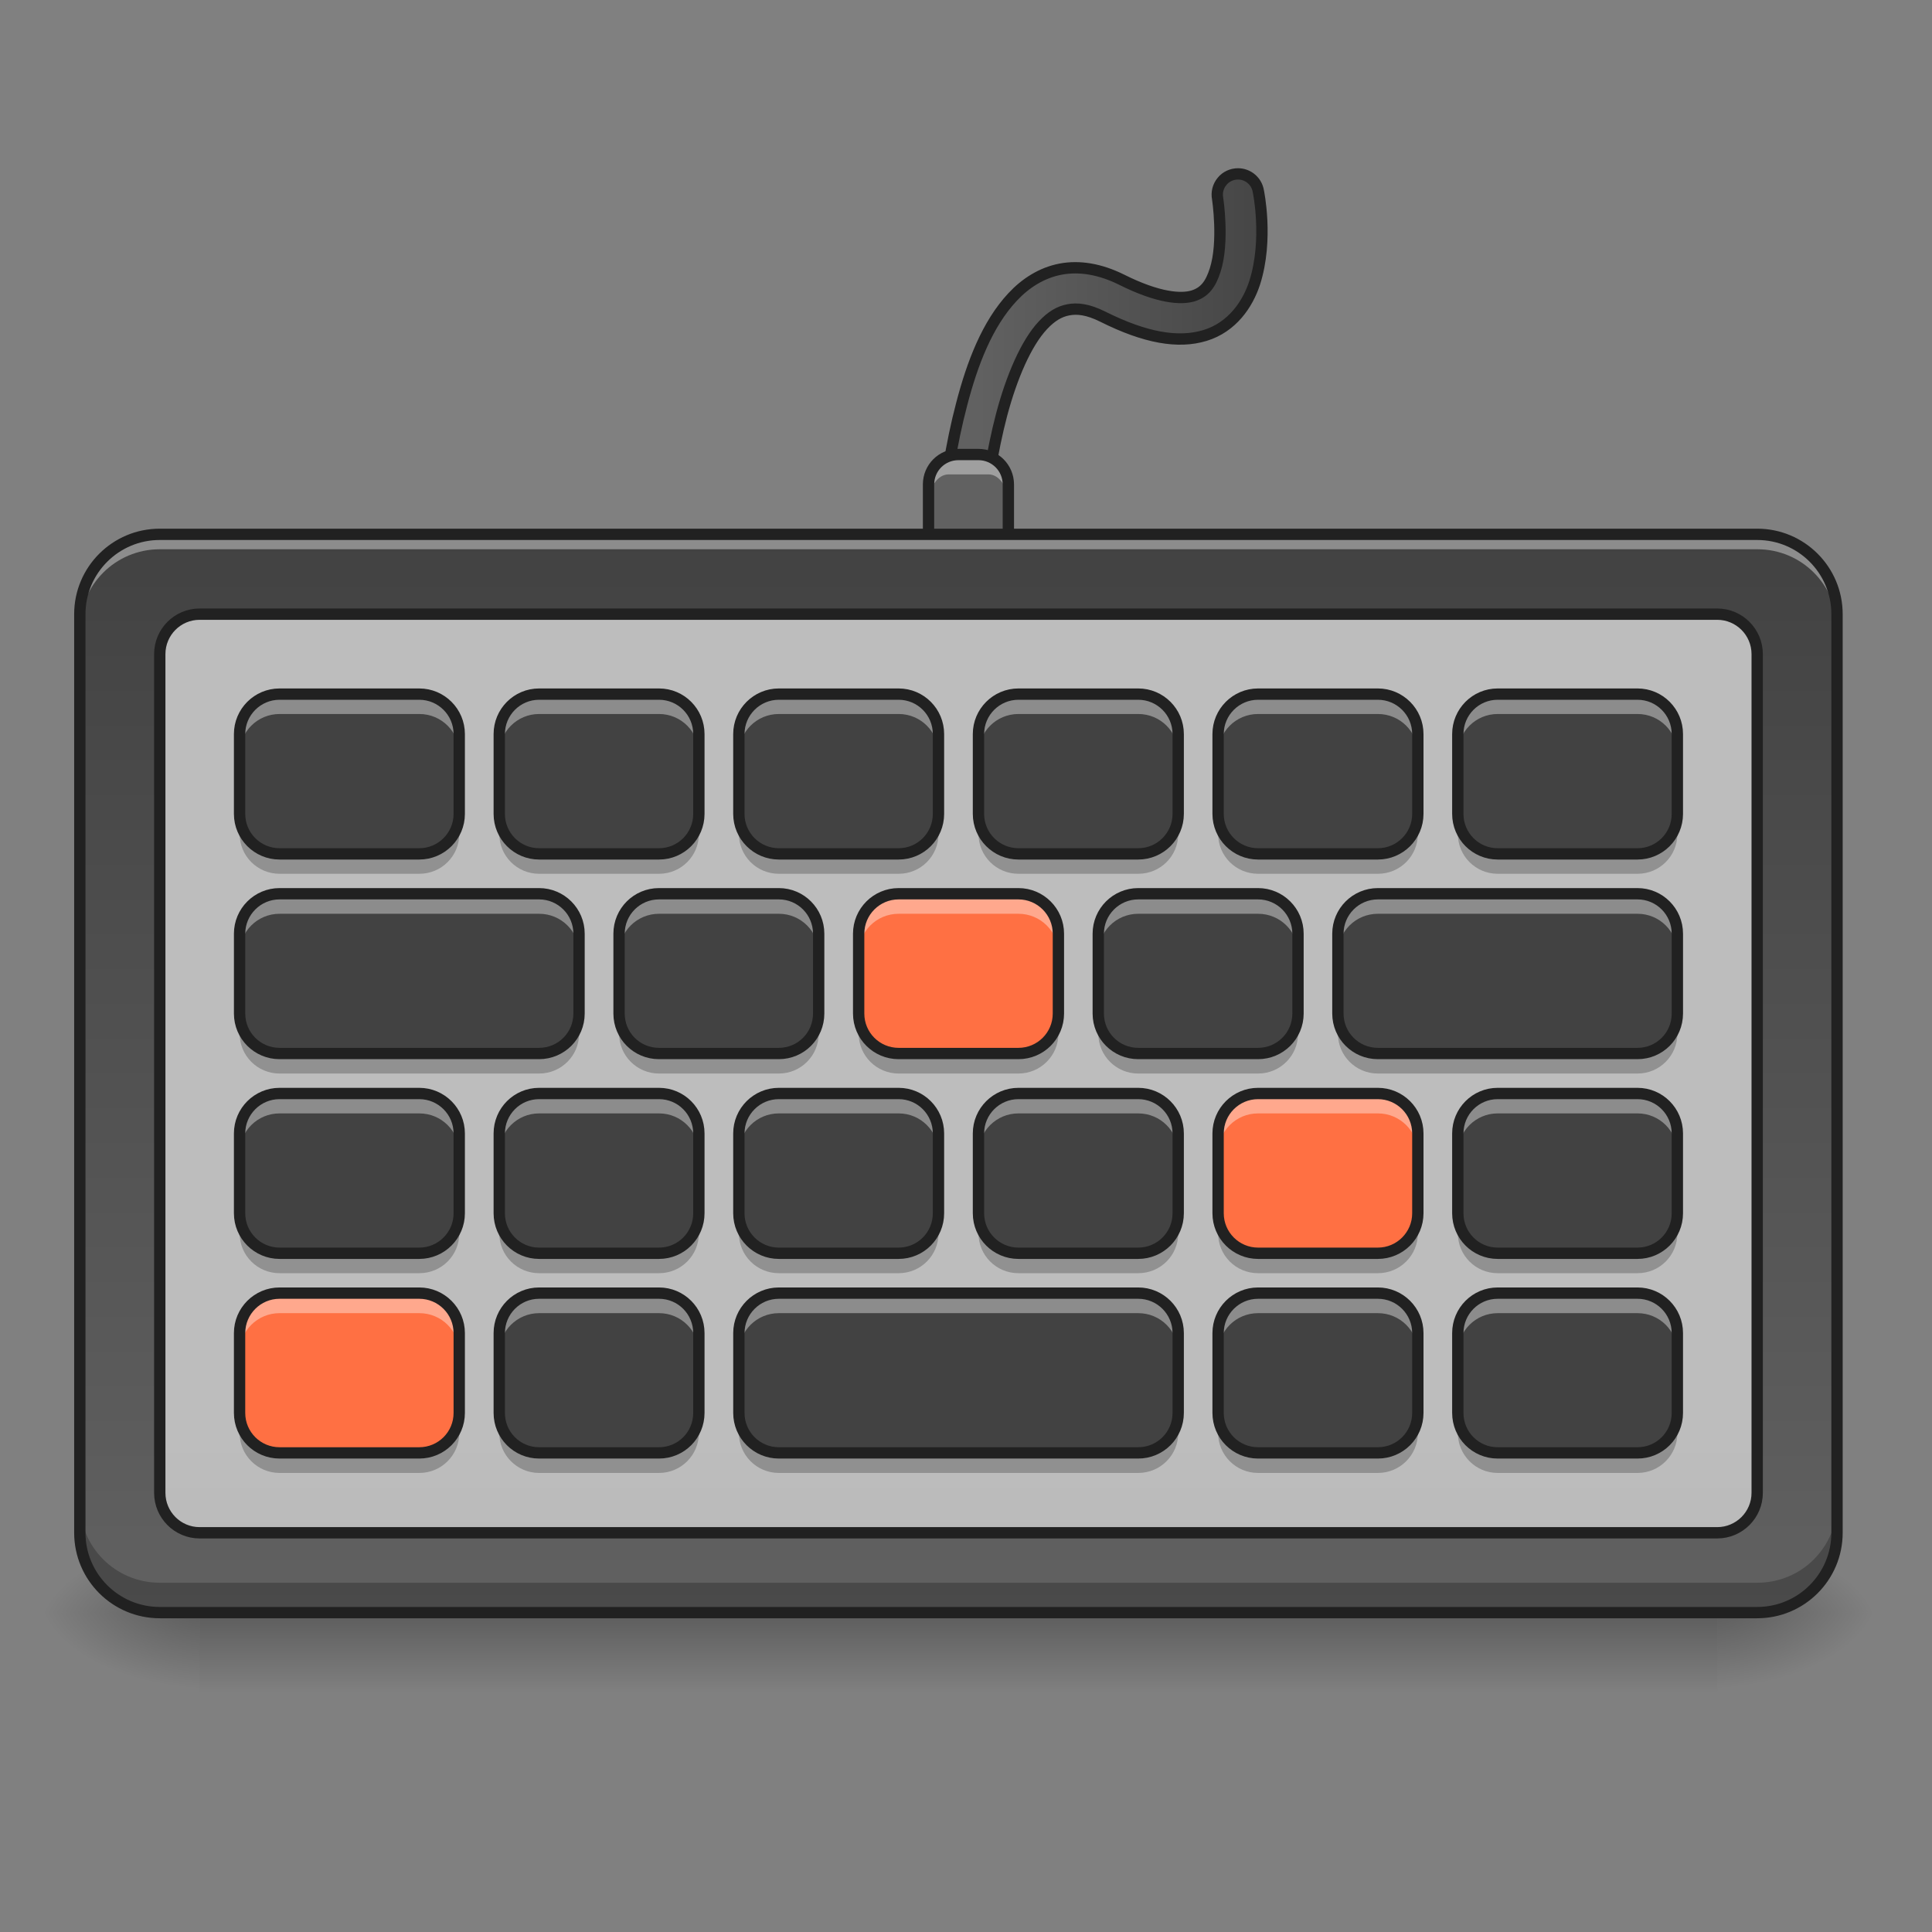 <?xml version="1.0" encoding="UTF-8"?>
<svg xmlns="http://www.w3.org/2000/svg" xmlns:xlink="http://www.w3.org/1999/xlink" width="64px" height="64px" viewBox="0 0 64 64" version="1.1">
<rect x="0" y="0" width="64" height="64" fill="#808080" stroke="none"/>
<defs>
<linearGradient id="linear0" gradientUnits="userSpaceOnUse" x1="254" y1="233.5" x2="254" y2="254.667" gradientTransform="matrix(0.125,0,0,0.125,-0,24.231)">
<stop offset="0" style="stop-color:rgb(0%,0%,0%);stop-opacity:0.275;"/>
<stop offset="1" style="stop-color:rgb(0%,0%,0%);stop-opacity:0;"/>
</linearGradient>
<radialGradient id="radial0" gradientUnits="userSpaceOnUse" cx="450.909" cy="189.579" fx="450.909" fy="189.579" r="21.167" gradientTransform="matrix(0,-0.156,-0.281,-0,109.553,124.545)">
<stop offset="0" style="stop-color:rgb(0%,0%,0%);stop-opacity:0.314;"/>
<stop offset="0.222" style="stop-color:rgb(0%,0%,0%);stop-opacity:0.275;"/>
<stop offset="1" style="stop-color:rgb(0%,0%,0%);stop-opacity:0;"/>
</radialGradient>
<radialGradient id="radial1" gradientUnits="userSpaceOnUse" cx="450.909" cy="189.579" fx="450.909" fy="189.579" r="21.167" gradientTransform="matrix(-0,0.156,0.281,0,-46.047,-17.701)">
<stop offset="0" style="stop-color:rgb(0%,0%,0%);stop-opacity:0.314;"/>
<stop offset="0.222" style="stop-color:rgb(0%,0%,0%);stop-opacity:0.275;"/>
<stop offset="1" style="stop-color:rgb(0%,0%,0%);stop-opacity:0;"/>
</radialGradient>
<radialGradient id="radial2" gradientUnits="userSpaceOnUse" cx="450.909" cy="189.579" fx="450.909" fy="189.579" r="21.167" gradientTransform="matrix(-0,-0.156,0.281,-0,-46.047,124.545)">
<stop offset="0" style="stop-color:rgb(0%,0%,0%);stop-opacity:0.314;"/>
<stop offset="0.222" style="stop-color:rgb(0%,0%,0%);stop-opacity:0.275;"/>
<stop offset="1" style="stop-color:rgb(0%,0%,0%);stop-opacity:0;"/>
</radialGradient>
<radialGradient id="radial3" gradientUnits="userSpaceOnUse" cx="450.909" cy="189.579" fx="450.909" fy="189.579" r="21.167" gradientTransform="matrix(0,0.156,-0.281,0,109.553,-17.701)">
<stop offset="0" style="stop-color:rgb(0%,0%,0%);stop-opacity:0.314;"/>
<stop offset="0.222" style="stop-color:rgb(0%,0%,0%);stop-opacity:0.275;"/>
<stop offset="1" style="stop-color:rgb(0%,0%,0%);stop-opacity:0;"/>
</radialGradient>
<linearGradient id="linear1" gradientUnits="userSpaceOnUse" x1="248.51" y1="-113.104" x2="334.441" y2="-113.104" >
<stop offset="0" style="stop-color:rgb(74.118%,74.118%,74.118%);stop-opacity:1;"/>
<stop offset="1" style="stop-color:rgb(87.843%,87.843%,87.843%);stop-opacity:1;"/>
</linearGradient>
<linearGradient id="linear2" gradientUnits="userSpaceOnUse" x1="248.509" y1="-113.088" x2="334.441" y2="-113.088" gradientTransform="matrix(1,0,0,1,10.583,-156.104)">
<stop offset="0" style="stop-color:rgb(38.039%,38.039%,38.039%);stop-opacity:1;"/>
<stop offset="1" style="stop-color:rgb(25.882%,25.882%,25.882%);stop-opacity:1;"/>
</linearGradient>
<linearGradient id="linear3" gradientUnits="userSpaceOnUse" x1="244.562" y1="-76.062" x2="268.729" y2="-76.062" gradientTransform="matrix(0.125,0,0,0.125,2.646,15.301)">
<stop offset="0" style="stop-color:rgb(38.039%,38.039%,38.039%);stop-opacity:1;"/>
<stop offset="1" style="stop-color:rgb(25.882%,25.882%,25.882%);stop-opacity:1;"/>
</linearGradient>
<linearGradient id="linear4" gradientUnits="userSpaceOnUse" x1="254" y1="180.583" x2="254" y2="-105.167" gradientTransform="matrix(0.125,0,0,0.125,0,30.847)">
<stop offset="0" style="stop-color:rgb(38.039%,38.039%,38.039%);stop-opacity:1;"/>
<stop offset="1" style="stop-color:rgb(25.882%,25.882%,25.882%);stop-opacity:1;"/>
</linearGradient>
<linearGradient id="linear5" gradientUnits="userSpaceOnUse" x1="254" y1="-73.417" x2="254" y2="212.333" gradientTransform="matrix(1,0,0,1,0,238.835)">
<stop offset="0" style="stop-color:rgb(74.118%,74.118%,74.118%);stop-opacity:1;"/>
<stop offset="1" style="stop-color:rgb(61.961%,61.961%,61.961%);stop-opacity:1;"/>
</linearGradient>
<linearGradient id="linear6" gradientUnits="userSpaceOnUse" x1="105.833" y1="-31.083" x2="105.833" y2="-73.417" gradientTransform="matrix(0.125,0,0,0.125,-8.6,20.593)">
<stop offset="0" style="stop-color:rgb(25.882%,25.882%,25.882%);stop-opacity:1;"/>
<stop offset="1" style="stop-color:rgb(38.039%,38.039%,38.039%);stop-opacity:1;"/>
</linearGradient>
<linearGradient id="linear7" gradientUnits="userSpaceOnUse" x1="105.833" y1="-31.083" x2="105.833" y2="-73.417" gradientTransform="matrix(0.125,0,0,0.125,7.277,20.593)">
<stop offset="0" style="stop-color:rgb(25.882%,25.882%,25.882%);stop-opacity:1;"/>
<stop offset="1" style="stop-color:rgb(38.039%,38.039%,38.039%);stop-opacity:1;"/>
</linearGradient>
<linearGradient id="linear8" gradientUnits="userSpaceOnUse" x1="105.833" y1="-31.083" x2="105.833" y2="-73.417" gradientTransform="matrix(0.125,0,0,0.125,-0.662,20.593)">
<stop offset="0" style="stop-color:rgb(25.882%,25.882%,25.882%);stop-opacity:1;"/>
<stop offset="1" style="stop-color:rgb(38.039%,38.039%,38.039%);stop-opacity:1;"/>
</linearGradient>
<linearGradient id="linear9" gradientUnits="userSpaceOnUse" x1="105.833" y1="-31.083" x2="105.833" y2="-73.417" gradientTransform="matrix(0.125,0,0,0.125,-16.538,20.593)">
<stop offset="0" style="stop-color:rgb(25.882%,25.882%,25.882%);stop-opacity:1;"/>
<stop offset="1" style="stop-color:rgb(38.039%,38.039%,38.039%);stop-opacity:1;"/>
</linearGradient>
<linearGradient id="linear10" gradientUnits="userSpaceOnUse" x1="105.833" y1="-31.083" x2="105.833" y2="-73.417" gradientTransform="matrix(0.125,0,0,0.125,-24.476,20.593)">
<stop offset="0" style="stop-color:rgb(25.882%,25.882%,25.882%);stop-opacity:1;"/>
<stop offset="1" style="stop-color:rgb(38.039%,38.039%,38.039%);stop-opacity:1;"/>
</linearGradient>
<linearGradient id="linear11" gradientUnits="userSpaceOnUse" x1="105.833" y1="-31.083" x2="105.833" y2="-73.417" gradientTransform="matrix(0.125,0,0,0.125,-12.569,27.208)">
<stop offset="0" style="stop-color:rgb(25.882%,25.882%,25.882%);stop-opacity:1;"/>
<stop offset="1" style="stop-color:rgb(38.039%,38.039%,38.039%);stop-opacity:1;"/>
</linearGradient>
<linearGradient id="linear12" gradientUnits="userSpaceOnUse" x1="105.833" y1="-31.083" x2="105.833" y2="-73.417" gradientTransform="matrix(0.125,0,0,0.125,-4.631,27.208)">
<stop offset="0" style="stop-color:rgb(100%,43.922%,26.275%);stop-opacity:1;"/>
<stop offset="1" style="stop-color:rgb(100%,54.118%,39.608%);stop-opacity:1;"/>
</linearGradient>
<linearGradient id="linear13" gradientUnits="userSpaceOnUse" x1="105.833" y1="-31.083" x2="105.833" y2="-73.417" gradientTransform="matrix(0.125,0,0,0.125,-25.138,27.208)">
<stop offset="0" style="stop-color:rgb(25.882%,25.882%,25.882%);stop-opacity:1;"/>
<stop offset="1" style="stop-color:rgb(38.039%,38.039%,38.039%);stop-opacity:1;"/>
</linearGradient>
<linearGradient id="linear14" gradientUnits="userSpaceOnUse" x1="105.833" y1="-31.083" x2="105.833" y2="-73.417" gradientTransform="matrix(0.125,0,0,0.125,11.246,27.208)">
<stop offset="0" style="stop-color:rgb(25.882%,25.882%,25.882%);stop-opacity:1;"/>
<stop offset="1" style="stop-color:rgb(38.039%,38.039%,38.039%);stop-opacity:1;"/>
</linearGradient>
<linearGradient id="linear15" gradientUnits="userSpaceOnUse" x1="105.833" y1="-31.083" x2="105.833" y2="-73.417" gradientTransform="matrix(0.125,0,0,0.125,3.308,27.208)">
<stop offset="0" style="stop-color:rgb(25.882%,25.882%,25.882%);stop-opacity:1;"/>
<stop offset="1" style="stop-color:rgb(38.039%,38.039%,38.039%);stop-opacity:1;"/>
</linearGradient>
<linearGradient id="linear16" gradientUnits="userSpaceOnUse" x1="105.833" y1="-31.083" x2="105.833" y2="-73.417" gradientTransform="matrix(0.125,0,0,0.125,15.877,20.593)">
<stop offset="0" style="stop-color:rgb(25.882%,25.882%,25.882%);stop-opacity:1;"/>
<stop offset="1" style="stop-color:rgb(38.039%,38.039%,38.039%);stop-opacity:1;"/>
</linearGradient>
<linearGradient id="linear17" gradientUnits="userSpaceOnUse" x1="105.833" y1="-31.083" x2="105.833" y2="-73.417" gradientTransform="matrix(0.125,0,0,0.125,-8.6,33.824)">
<stop offset="0" style="stop-color:rgb(25.882%,25.882%,25.882%);stop-opacity:1;"/>
<stop offset="1" style="stop-color:rgb(38.039%,38.039%,38.039%);stop-opacity:1;"/>
</linearGradient>
<linearGradient id="linear18" gradientUnits="userSpaceOnUse" x1="105.833" y1="-31.083" x2="105.833" y2="-73.417" gradientTransform="matrix(0.125,0,0,0.125,7.277,33.824)">
<stop offset="0" style="stop-color:rgb(100%,43.922%,26.275%);stop-opacity:1;"/>
<stop offset="1" style="stop-color:rgb(100%,54.118%,39.608%);stop-opacity:1;"/>
</linearGradient>
<linearGradient id="linear19" gradientUnits="userSpaceOnUse" x1="105.833" y1="-31.083" x2="105.833" y2="-73.417" gradientTransform="matrix(0.125,0,0,0.125,-0.662,33.824)">
<stop offset="0" style="stop-color:rgb(25.882%,25.882%,25.882%);stop-opacity:1;"/>
<stop offset="1" style="stop-color:rgb(38.039%,38.039%,38.039%);stop-opacity:1;"/>
</linearGradient>
<linearGradient id="linear20" gradientUnits="userSpaceOnUse" x1="105.833" y1="-31.083" x2="105.833" y2="-73.417" gradientTransform="matrix(0.125,0,0,0.125,-16.538,33.824)">
<stop offset="0" style="stop-color:rgb(25.882%,25.882%,25.882%);stop-opacity:1;"/>
<stop offset="1" style="stop-color:rgb(38.039%,38.039%,38.039%);stop-opacity:1;"/>
</linearGradient>
<linearGradient id="linear21" gradientUnits="userSpaceOnUse" x1="105.833" y1="-31.083" x2="105.833" y2="-73.417" gradientTransform="matrix(0.125,0,0,0.125,-24.476,33.824)">
<stop offset="0" style="stop-color:rgb(25.882%,25.882%,25.882%);stop-opacity:1;"/>
<stop offset="1" style="stop-color:rgb(38.039%,38.039%,38.039%);stop-opacity:1;"/>
</linearGradient>
<linearGradient id="linear22" gradientUnits="userSpaceOnUse" x1="105.833" y1="-31.083" x2="105.833" y2="-73.417" gradientTransform="matrix(0.125,0,0,0.125,15.877,33.824)">
<stop offset="0" style="stop-color:rgb(25.882%,25.882%,25.882%);stop-opacity:1;"/>
<stop offset="1" style="stop-color:rgb(38.039%,38.039%,38.039%);stop-opacity:1;"/>
</linearGradient>
<linearGradient id="linear23" gradientUnits="userSpaceOnUse" x1="105.833" y1="-31.083" x2="105.833" y2="-73.417" gradientTransform="matrix(0.125,0,0,0.125,7.277,40.439)">
<stop offset="0" style="stop-color:rgb(25.882%,25.882%,25.882%);stop-opacity:1;"/>
<stop offset="1" style="stop-color:rgb(38.039%,38.039%,38.039%);stop-opacity:1;"/>
</linearGradient>
<linearGradient id="linear24" gradientUnits="userSpaceOnUse" x1="105.833" y1="-31.083" x2="105.833" y2="-73.417" gradientTransform="matrix(0.125,0,0,0.125,-0.662,40.439)">
<stop offset="0" style="stop-color:rgb(25.882%,25.882%,25.882%);stop-opacity:1;"/>
<stop offset="1" style="stop-color:rgb(38.039%,38.039%,38.039%);stop-opacity:1;"/>
</linearGradient>
<linearGradient id="linear25" gradientUnits="userSpaceOnUse" x1="105.833" y1="-31.083" x2="105.833" y2="-73.417" gradientTransform="matrix(0.125,0,0,0.125,-16.538,40.439)">
<stop offset="0" style="stop-color:rgb(25.882%,25.882%,25.882%);stop-opacity:1;"/>
<stop offset="1" style="stop-color:rgb(38.039%,38.039%,38.039%);stop-opacity:1;"/>
</linearGradient>
<linearGradient id="linear26" gradientUnits="userSpaceOnUse" x1="105.833" y1="-31.083" x2="105.833" y2="-73.417" gradientTransform="matrix(0.125,0,0,0.125,-24.476,40.439)">
<stop offset="0" style="stop-color:rgb(100%,43.922%,26.275%);stop-opacity:1;"/>
<stop offset="1" style="stop-color:rgb(100%,54.118%,39.608%);stop-opacity:1;"/>
</linearGradient>
<linearGradient id="linear27" gradientUnits="userSpaceOnUse" x1="105.833" y1="-31.083" x2="105.833" y2="-73.417" gradientTransform="matrix(0.125,0,0,0.125,15.877,40.439)">
<stop offset="0" style="stop-color:rgb(25.882%,25.882%,25.882%);stop-opacity:1;"/>
<stop offset="1" style="stop-color:rgb(38.039%,38.039%,38.039%);stop-opacity:1;"/>
</linearGradient>
</defs>
<g id="surface1">
<path style=" stroke:none;fill-rule:nonzero;fill:url(#linear0);" d="M 6.613 53.422 L 56.891 53.422 L 56.891 56.066 L 6.613 56.066 Z M 6.613 53.422 "/>
<path style=" stroke:none;fill-rule:nonzero;fill:url(#radial0);" d="M 56.891 53.422 L 62.184 53.422 L 62.184 50.777 L 56.891 50.777 Z M 56.891 53.422 "/>
<path style=" stroke:none;fill-rule:nonzero;fill:url(#radial1);" d="M 6.613 53.422 L 1.324 53.422 L 1.324 56.066 L 6.613 56.066 Z M 6.613 53.422 "/>
<path style=" stroke:none;fill-rule:nonzero;fill:url(#radial2);" d="M 6.613 53.422 L 1.324 53.422 L 1.324 50.777 L 6.613 50.777 Z M 6.613 53.422 "/>
<path style=" stroke:none;fill-rule:nonzero;fill:url(#radial3);" d="M 56.891 53.422 L 62.184 53.422 L 62.184 56.066 L 56.891 56.066 Z M 56.891 53.422 "/>
<path style="fill:none;stroke-width:10.975;stroke-linecap:round;stroke-linejoin:miter;stroke:url(#linear1);stroke-miterlimit:4;" d="M 254.007 -62.827 C 254.007 -62.827 256.819 -154.943 294.691 -136.008 C 337.03 -114.853 328.094 -163.38 328.094 -163.38 " transform="matrix(0.125,0,0,0.125,0,26.878)"/>
<path style="fill-rule:nonzero;fill:url(#linear2);stroke-width:3;stroke-linecap:round;stroke-linejoin:miter;stroke:rgb(12.941%,12.941%,12.941%);stroke-opacity:1;stroke-miterlimit:4;" d="M 328.094 -168.942 C 326.438 -168.942 324.875 -168.223 323.844 -166.942 C 322.782 -165.661 322.375 -164.005 322.688 -162.38 C 322.688 -162.38 324.438 -150.881 322.032 -143.444 C 320.844 -139.726 319.282 -137.57 316.157 -136.601 C 313.033 -135.664 307.064 -135.976 297.159 -140.945 C 291.597 -143.694 286.098 -144.663 281.036 -143.694 C 276.005 -142.726 271.724 -139.945 268.349 -136.32 C 261.6 -129.102 257.663 -118.697 254.851 -107.916 C 249.164 -86.387 248.508 -63.015 248.508 -63.015 C 248.414 -61.015 249.382 -59.14 251.07 -58.077 C 252.757 -57.015 254.882 -56.953 256.632 -57.921 C 258.382 -58.859 259.475 -60.671 259.475 -62.671 C 259.475 -62.671 260.225 -85.325 265.443 -105.135 C 268.068 -115.041 271.943 -124.102 276.38 -128.821 C 278.598 -131.196 280.754 -132.477 283.098 -132.914 C 285.473 -133.383 288.316 -133.07 292.253 -131.102 C 303.502 -125.477 312.251 -123.946 319.376 -126.133 C 326.5 -128.321 330.625 -134.32 332.499 -140.07 C 336.187 -151.6 333.468 -164.38 333.468 -164.38 C 333.031 -167.005 330.75 -168.942 328.094 -168.942 Z M 328.094 -168.942 " transform="matrix(0.125,0,0,0.125,0,26.878)"/>
<path style=" stroke:none;fill-rule:nonzero;fill:url(#linear3);" d="M 31.422 15.055 L 32.746 15.055 C 33.109 15.055 33.406 15.496 33.406 16.047 L 33.406 18.691 C 33.406 19.238 33.109 19.684 32.746 19.684 L 31.422 19.684 C 31.059 19.684 30.762 19.238 30.762 18.691 L 30.762 16.047 C 30.762 15.496 31.059 15.055 31.422 15.055 Z M 31.422 15.055 "/>
<path style=" stroke:none;fill-rule:nonzero;fill:rgb(100%,100%,100%);fill-opacity:0.392;" d="M 31.422 15.055 C 31.055 15.055 30.762 15.496 30.762 16.047 L 30.762 16.707 C 30.762 16.156 31.055 15.715 31.422 15.715 L 32.746 15.715 C 33.113 15.715 33.406 16.156 33.406 16.707 L 33.406 16.047 C 33.406 15.496 33.113 15.055 32.746 15.055 Z M 31.422 15.055 "/>
<path style="fill:none;stroke-width:3;stroke-linecap:round;stroke-linejoin:round;stroke:rgb(12.941%,12.941%,12.941%);stroke-opacity:1;stroke-miterlimit:4;" d="M 254.007 -94.574 L 259.288 -94.574 C 263.662 -94.574 267.224 -91.043 267.224 -86.637 L 267.224 -65.483 C 267.224 -61.108 263.662 -57.546 259.288 -57.546 L 254.007 -57.546 C 249.601 -57.546 246.07 -61.108 246.07 -65.483 L 246.07 -86.637 C 246.07 -91.043 249.601 -94.574 254.007 -94.574 Z M 254.007 -94.574 " transform="matrix(0.125,0,0,0.125,0,26.878)"/>
<path style=" stroke:none;fill-rule:nonzero;fill:url(#linear4);" d="M 5.293 17.699 L 58.215 17.699 C 59.676 17.699 60.859 18.883 60.859 20.344 L 60.859 50.777 C 60.859 52.238 59.676 53.422 58.215 53.422 L 5.293 53.422 C 3.832 53.422 2.645 52.238 2.645 50.777 L 2.645 20.344 C 2.645 18.883 3.832 17.699 5.293 17.699 Z M 5.293 17.699 "/>
<path style="fill-rule:nonzero;fill:url(#linear5);stroke-width:3;stroke-linecap:round;stroke-linejoin:round;stroke:rgb(12.941%,12.941%,12.941%);stroke-opacity:1;stroke-miterlimit:4;" d="M 52.901 -52.266 L 455.082 -52.266 C 460.925 -52.266 465.674 -47.516 465.674 -41.673 L 465.674 180.587 C 465.674 186.43 460.925 191.18 455.082 191.18 L 52.901 191.18 C 47.058 191.18 42.34 186.43 42.34 180.587 L 42.34 -41.673 C 42.34 -47.516 47.058 -52.266 52.901 -52.266 Z M 52.901 -52.266 " transform="matrix(0.125,0,0,0.125,0,26.878)"/>
<path style=" stroke:none;fill-rule:nonzero;fill:url(#linear6);" d="M 25.801 22.992 L 29.77 22.992 C 30.5 22.992 31.09 23.586 31.09 24.316 L 31.09 26.961 C 31.09 27.691 30.5 28.285 29.77 28.285 L 25.801 28.285 C 25.07 28.285 24.477 27.691 24.477 26.961 L 24.477 24.316 C 24.477 23.586 25.07 22.992 25.801 22.992 Z M 25.801 22.992 "/>
<path style=" stroke:none;fill-rule:nonzero;fill:rgb(100%,100%,100%);fill-opacity:0.392;" d="M 25.801 22.992 C 25.066 22.992 24.477 23.582 24.477 24.316 L 24.477 24.977 C 24.477 24.242 25.066 23.652 25.801 23.652 L 29.77 23.652 C 30.5 23.652 31.09 24.242 31.09 24.977 L 31.09 24.316 C 31.09 23.582 30.5 22.992 29.77 22.992 Z M 25.801 22.992 "/>
<path style=" stroke:none;fill-rule:nonzero;fill:rgb(0%,0%,0%);fill-opacity:0.235;" d="M 25.801 28.945 C 25.066 28.945 24.477 28.355 24.477 27.621 L 24.477 26.961 C 24.477 27.695 25.066 28.285 25.801 28.285 L 29.77 28.285 C 30.5 28.285 31.09 27.695 31.09 26.961 L 31.09 27.621 C 31.09 28.355 30.5 28.945 29.77 28.945 Z M 25.801 28.945 "/>
<path style="fill:none;stroke-width:3;stroke-linecap:round;stroke-linejoin:round;stroke:rgb(12.941%,12.941%,12.941%);stroke-opacity:1;stroke-miterlimit:4;" d="M 84.678 -73.413 L 116.425 -73.413 C 122.268 -73.413 126.987 -68.664 126.987 -62.821 L 126.987 -41.666 C 126.987 -35.823 122.268 -31.074 116.425 -31.074 L 84.678 -31.074 C 78.835 -31.074 74.085 -35.823 74.085 -41.666 L 74.085 -62.821 C 74.085 -68.664 78.835 -73.413 84.678 -73.413 Z M 84.678 -73.413 " transform="matrix(0.125,0,0,0.125,15.215,32.17)"/>
<path style=" stroke:none;fill-rule:nonzero;fill:rgb(100%,100%,100%);fill-opacity:0.392;" d="M 5.293 17.699 C 3.828 17.699 2.645 18.879 2.645 20.344 L 2.645 20.844 C 2.645 19.375 3.828 18.195 5.293 18.195 L 58.215 18.195 C 59.68 18.195 60.859 19.375 60.859 20.844 L 60.859 20.344 C 60.859 18.879 59.68 17.699 58.215 17.699 Z M 5.293 17.699 "/>
<path style=" stroke:none;fill-rule:nonzero;fill:rgb(0%,0%,0%);fill-opacity:0.235;" d="M 2.645 49.785 L 2.645 50.777 C 2.645 52.242 3.828 53.422 5.293 53.422 L 58.215 53.422 C 59.68 53.422 60.859 52.242 60.859 50.777 L 60.859 49.785 C 60.859 51.25 59.68 52.43 58.215 52.43 L 5.293 52.43 C 3.828 52.43 2.645 51.25 2.645 49.785 Z M 2.645 49.785 "/>
<path style="fill:none;stroke-width:3;stroke-linecap:round;stroke-linejoin:round;stroke:rgb(12.941%,12.941%,12.941%);stroke-opacity:1;stroke-miterlimit:4;" d="M 42.34 -73.42 L 465.674 -73.42 C 477.361 -73.42 486.829 -63.952 486.829 -52.266 L 486.829 191.18 C 486.829 202.866 477.361 212.334 465.674 212.334 L 42.34 212.334 C 30.653 212.334 21.154 202.866 21.154 191.18 L 21.154 -52.266 C 21.154 -63.952 30.653 -73.42 42.34 -73.42 Z M 42.34 -73.42 " transform="matrix(0.125,0,0,0.125,0,26.878)"/>
<path style=" stroke:none;fill-rule:nonzero;fill:url(#linear7);" d="M 41.676 22.992 L 45.645 22.992 C 46.375 22.992 46.969 23.586 46.969 24.316 L 46.969 26.961 C 46.969 27.691 46.375 28.285 45.645 28.285 L 41.676 28.285 C 40.945 28.285 40.352 27.691 40.352 26.961 L 40.352 24.316 C 40.352 23.586 40.945 22.992 41.676 22.992 Z M 41.676 22.992 "/>
<path style=" stroke:none;fill-rule:nonzero;fill:rgb(100%,100%,100%);fill-opacity:0.392;" d="M 41.676 22.992 C 40.941 22.992 40.352 23.582 40.352 24.316 L 40.352 24.977 C 40.352 24.242 40.941 23.652 41.676 23.652 L 45.645 23.652 C 46.379 23.652 46.969 24.242 46.969 24.977 L 46.969 24.316 C 46.969 23.582 46.379 22.992 45.645 22.992 Z M 41.676 22.992 "/>
<path style=" stroke:none;fill-rule:nonzero;fill:rgb(0%,0%,0%);fill-opacity:0.235;" d="M 41.676 28.945 C 40.941 28.945 40.352 28.355 40.352 27.621 L 40.352 26.961 C 40.352 27.695 40.941 28.285 41.676 28.285 L 45.645 28.285 C 46.379 28.285 46.969 27.695 46.969 26.961 L 46.969 27.621 C 46.969 28.355 46.379 28.945 45.645 28.945 Z M 41.676 28.945 "/>
<path style="fill:none;stroke-width:3;stroke-linecap:round;stroke-linejoin:round;stroke:rgb(12.941%,12.941%,12.941%);stroke-opacity:1;stroke-miterlimit:4;" d="M 84.666 -73.413 L 116.413 -73.413 C 122.256 -73.413 127.006 -68.664 127.006 -62.821 L 127.006 -41.666 C 127.006 -35.823 122.256 -31.074 116.413 -31.074 L 84.666 -31.074 C 78.823 -31.074 74.073 -35.823 74.073 -41.666 L 74.073 -62.821 C 74.073 -68.664 78.823 -73.413 84.666 -73.413 Z M 84.666 -73.413 " transform="matrix(0.125,0,0,0.125,31.092,32.17)"/>
<path style=" stroke:none;fill-rule:nonzero;fill:url(#linear8);" d="M 33.738 22.992 L 37.707 22.992 C 38.438 22.992 39.031 23.586 39.031 24.316 L 39.031 26.961 C 39.031 27.691 38.438 28.285 37.707 28.285 L 33.738 28.285 C 33.008 28.285 32.414 27.691 32.414 26.961 L 32.414 24.316 C 32.414 23.586 33.008 22.992 33.738 22.992 Z M 33.738 22.992 "/>
<path style=" stroke:none;fill-rule:nonzero;fill:rgb(100%,100%,100%);fill-opacity:0.392;" d="M 33.738 22.992 C 33.004 22.992 32.414 23.582 32.414 24.316 L 32.414 24.977 C 32.414 24.242 33.004 23.652 33.738 23.652 L 37.707 23.652 C 38.441 23.652 39.031 24.242 39.031 24.977 L 39.031 24.316 C 39.031 23.582 38.441 22.992 37.707 22.992 Z M 33.738 22.992 "/>
<path style=" stroke:none;fill-rule:nonzero;fill:rgb(0%,0%,0%);fill-opacity:0.235;" d="M 33.738 28.945 C 33.004 28.945 32.414 28.355 32.414 27.621 L 32.414 26.961 C 32.414 27.695 33.004 28.285 33.738 28.285 L 37.707 28.285 C 38.441 28.285 39.031 27.695 39.031 26.961 L 39.031 27.621 C 39.031 28.355 38.441 28.945 37.707 28.945 Z M 33.738 28.945 "/>
<path style="fill:none;stroke-width:3;stroke-linecap:round;stroke-linejoin:round;stroke:rgb(12.941%,12.941%,12.941%);stroke-opacity:1;stroke-miterlimit:4;" d="M 84.672 -73.413 L 116.419 -73.413 C 122.262 -73.413 127.012 -68.664 127.012 -62.821 L 127.012 -41.666 C 127.012 -35.823 122.262 -31.074 116.419 -31.074 L 84.672 -31.074 C 78.829 -31.074 74.079 -35.823 74.079 -41.666 L 74.079 -62.821 C 74.079 -68.664 78.829 -73.413 84.672 -73.413 Z M 84.672 -73.413 " transform="matrix(0.125,0,0,0.125,23.153,32.17)"/>
<path style=" stroke:none;fill-rule:nonzero;fill:url(#linear9);" d="M 17.859 22.992 L 21.832 22.992 C 22.562 22.992 23.152 23.586 23.152 24.316 L 23.152 26.961 C 23.152 27.691 22.562 28.285 21.832 28.285 L 17.859 28.285 C 17.129 28.285 16.539 27.691 16.539 26.961 L 16.539 24.316 C 16.539 23.586 17.129 22.992 17.859 22.992 Z M 17.859 22.992 "/>
<path style=" stroke:none;fill-rule:nonzero;fill:rgb(100%,100%,100%);fill-opacity:0.392;" d="M 17.859 22.992 C 17.129 22.992 16.539 23.582 16.539 24.316 L 16.539 24.977 C 16.539 24.242 17.129 23.652 17.859 23.652 L 21.832 23.652 C 22.562 23.652 23.152 24.242 23.152 24.977 L 23.152 24.316 C 23.152 23.582 22.562 22.992 21.832 22.992 Z M 17.859 22.992 "/>
<path style=" stroke:none;fill-rule:nonzero;fill:rgb(0%,0%,0%);fill-opacity:0.235;" d="M 17.859 28.945 C 17.129 28.945 16.539 28.355 16.539 27.621 L 16.539 26.961 C 16.539 27.695 17.129 28.285 17.859 28.285 L 21.832 28.285 C 22.562 28.285 23.152 27.695 23.152 26.961 L 23.152 27.621 C 23.152 28.355 22.562 28.945 21.832 28.945 Z M 17.859 28.945 "/>
<path style="fill:none;stroke-width:3;stroke-linecap:round;stroke-linejoin:round;stroke:rgb(12.941%,12.941%,12.941%);stroke-opacity:1;stroke-miterlimit:4;" d="M 84.653 -73.413 L 116.431 -73.413 C 122.274 -73.413 126.993 -68.664 126.993 -62.821 L 126.993 -41.666 C 126.993 -35.823 122.274 -31.074 116.431 -31.074 L 84.653 -31.074 C 78.81 -31.074 74.092 -35.823 74.092 -41.666 L 74.092 -62.821 C 74.092 -68.664 78.81 -73.413 84.653 -73.413 Z M 84.653 -73.413 " transform="matrix(0.125,0,0,0.125,7.277,32.17)"/>
<path style=" stroke:none;fill-rule:nonzero;fill:url(#linear10);" d="M 9.262 22.992 L 13.891 22.992 C 14.621 22.992 15.215 23.586 15.215 24.316 L 15.215 26.961 C 15.215 27.691 14.621 28.285 13.891 28.285 L 9.262 28.285 C 8.531 28.285 7.938 27.691 7.938 26.961 L 7.938 24.316 C 7.938 23.586 8.531 22.992 9.262 22.992 Z M 9.262 22.992 "/>
<path style=" stroke:none;fill-rule:nonzero;fill:rgb(100%,100%,100%);fill-opacity:0.392;" d="M 9.262 22.992 C 8.527 22.992 7.938 23.582 7.938 24.316 L 7.938 24.977 C 7.938 24.242 8.527 23.652 9.262 23.652 L 13.891 23.652 C 14.625 23.652 15.215 24.242 15.215 24.977 L 15.215 24.316 C 15.215 23.582 14.625 22.992 13.891 22.992 Z M 9.262 22.992 "/>
<path style=" stroke:none;fill-rule:nonzero;fill:rgb(0%,0%,0%);fill-opacity:0.235;" d="M 9.262 28.945 C 8.527 28.945 7.938 28.355 7.938 27.621 L 7.938 26.961 C 7.938 27.695 8.527 28.285 9.262 28.285 L 13.891 28.285 C 14.625 28.285 15.215 27.695 15.215 26.961 L 15.215 27.621 C 15.215 28.355 14.625 28.945 13.891 28.945 Z M 9.262 28.945 "/>
<path style="fill:none;stroke-width:3;stroke-linecap:round;stroke-linejoin:round;stroke:rgb(12.941%,12.941%,12.941%);stroke-opacity:1;stroke-miterlimit:4;" d="M 79.378 -73.413 L 116.406 -73.413 C 122.249 -73.413 126.999 -68.664 126.999 -62.821 L 126.999 -41.666 C 126.999 -35.823 122.249 -31.074 116.406 -31.074 L 79.378 -31.074 C 73.535 -31.074 68.786 -35.823 68.786 -41.666 L 68.786 -62.821 C 68.786 -68.664 73.535 -73.413 79.378 -73.413 Z M 79.378 -73.413 " transform="matrix(0.125,0,0,0.125,-0.662,32.17)"/>
<path style=" stroke:none;fill-rule:nonzero;fill:url(#linear11);" d="M 21.832 29.605 L 25.801 29.605 C 26.531 29.605 27.121 30.199 27.121 30.93 L 27.121 33.574 C 27.121 34.309 26.531 34.898 25.801 34.898 L 21.832 34.898 C 21.098 34.898 20.508 34.309 20.508 33.574 L 20.508 30.93 C 20.508 30.199 21.098 29.605 21.832 29.605 Z M 21.832 29.605 "/>
<path style=" stroke:none;fill-rule:nonzero;fill:rgb(100%,100%,100%);fill-opacity:0.392;" d="M 21.832 29.605 C 21.098 29.605 20.508 30.195 20.508 30.93 L 20.508 31.59 C 20.508 30.859 21.098 30.27 21.832 30.27 L 25.801 30.27 C 26.531 30.27 27.121 30.859 27.121 31.59 L 27.121 30.93 C 27.121 30.195 26.531 29.605 25.801 29.605 Z M 21.832 29.605 "/>
<path style=" stroke:none;fill-rule:nonzero;fill:rgb(0%,0%,0%);fill-opacity:0.235;" d="M 21.832 35.562 C 21.098 35.562 20.508 34.969 20.508 34.238 L 20.508 33.574 C 20.508 34.309 21.098 34.898 21.832 34.898 L 25.801 34.898 C 26.531 34.898 27.121 34.309 27.121 33.574 L 27.121 34.238 C 27.121 34.969 26.531 35.562 25.801 35.562 Z M 21.832 35.562 "/>
<path style="fill:none;stroke-width:3;stroke-linecap:round;stroke-linejoin:round;stroke:rgb(12.941%,12.941%,12.941%);stroke-opacity:1;stroke-miterlimit:4;" d="M 84.681 -73.429 L 116.428 -73.429 C 122.271 -73.429 126.99 -68.679 126.99 -62.836 L 126.99 -41.682 C 126.99 -35.807 122.271 -31.089 116.428 -31.089 L 84.681 -31.089 C 78.807 -31.089 74.088 -35.807 74.088 -41.682 L 74.088 -62.836 C 74.088 -68.679 78.807 -73.429 84.681 -73.429 Z M 84.681 -73.429 " transform="matrix(0.125,0,0,0.125,11.246,38.785)"/>
<path style=" stroke:none;fill-rule:nonzero;fill:url(#linear12);" d="M 29.77 29.605 L 33.738 29.605 C 34.469 29.605 35.062 30.199 35.062 30.93 L 35.062 33.574 C 35.062 34.309 34.469 34.898 33.738 34.898 L 29.77 34.898 C 29.039 34.898 28.445 34.309 28.445 33.574 L 28.445 30.93 C 28.445 30.199 29.039 29.605 29.77 29.605 Z M 29.77 29.605 "/>
<path style=" stroke:none;fill-rule:nonzero;fill:rgb(100%,100%,100%);fill-opacity:0.392;" d="M 29.77 29.605 C 29.035 29.605 28.445 30.195 28.445 30.93 L 28.445 31.59 C 28.445 30.859 29.035 30.27 29.77 30.27 L 33.738 30.27 C 34.469 30.27 35.062 30.859 35.062 31.59 L 35.062 30.93 C 35.062 30.195 34.469 29.605 33.738 29.605 Z M 29.77 29.605 "/>
<path style=" stroke:none;fill-rule:nonzero;fill:rgb(0%,0%,0%);fill-opacity:0.235;" d="M 29.77 35.562 C 29.035 35.562 28.445 34.969 28.445 34.238 L 28.445 33.574 C 28.445 34.309 29.035 34.898 29.77 34.898 L 33.738 34.898 C 34.469 34.898 35.062 34.309 35.062 33.574 L 35.062 34.238 C 35.062 34.969 34.469 35.562 33.738 35.562 Z M 29.77 35.562 "/>
<path style="fill:none;stroke-width:3;stroke-linecap:round;stroke-linejoin:round;stroke:rgb(12.941%,12.941%,12.941%);stroke-opacity:1;stroke-miterlimit:4;" d="M 84.675 -73.429 L 116.422 -73.429 C 122.265 -73.429 127.015 -68.679 127.015 -62.836 L 127.015 -41.682 C 127.015 -35.807 122.265 -31.089 116.422 -31.089 L 84.675 -31.089 C 78.832 -31.089 74.082 -35.807 74.082 -41.682 L 74.082 -62.836 C 74.082 -68.679 78.832 -73.429 84.675 -73.429 Z M 84.675 -73.429 " transform="matrix(0.125,0,0,0.125,19.184,38.785)"/>
<path style=" stroke:none;fill-rule:nonzero;fill:url(#linear13);" d="M 9.262 29.605 L 17.859 29.605 C 18.59 29.605 19.184 30.199 19.184 30.93 L 19.184 33.574 C 19.184 34.309 18.59 34.898 17.859 34.898 L 9.262 34.898 C 8.531 34.898 7.938 34.309 7.938 33.574 L 7.938 30.93 C 7.938 30.199 8.531 29.605 9.262 29.605 Z M 9.262 29.605 "/>
<path style=" stroke:none;fill-rule:nonzero;fill:rgb(100%,100%,100%);fill-opacity:0.392;" d="M 9.262 29.605 C 8.527 29.605 7.938 30.195 7.938 30.93 L 7.938 31.59 C 7.938 30.859 8.527 30.27 9.262 30.27 L 17.859 30.27 C 18.594 30.27 19.184 30.859 19.184 31.59 L 19.184 30.93 C 19.184 30.195 18.594 29.605 17.859 29.605 Z M 9.262 29.605 "/>
<path style=" stroke:none;fill-rule:nonzero;fill:rgb(0%,0%,0%);fill-opacity:0.235;" d="M 9.262 35.562 C 8.527 35.562 7.938 34.969 7.938 34.238 L 7.938 33.574 C 7.938 34.309 8.527 34.898 9.262 34.898 L 17.859 34.898 C 18.594 34.898 19.184 34.309 19.184 33.574 L 19.184 34.238 C 19.184 34.969 18.594 35.562 17.859 35.562 Z M 9.262 35.562 "/>
<path style="fill:none;stroke-width:3;stroke-linecap:round;stroke-linejoin:round;stroke:rgb(12.941%,12.941%,12.941%);stroke-opacity:1;stroke-miterlimit:4;" d="M 84.67 -73.429 L 153.445 -73.429 C 159.288 -73.429 164.037 -68.679 164.037 -62.836 L 164.037 -41.682 C 164.037 -35.807 159.288 -31.089 153.445 -31.089 L 84.67 -31.089 C 78.827 -31.089 74.077 -35.807 74.077 -41.682 L 74.077 -62.836 C 74.077 -68.679 78.827 -73.429 84.67 -73.429 Z M 84.67 -73.429 " transform="matrix(0.125,0,0,0.125,-1.323,38.785)"/>
<path style=" stroke:none;fill-rule:nonzero;fill:url(#linear14);" d="M 45.645 29.605 L 54.246 29.605 C 54.977 29.605 55.566 30.199 55.566 30.93 L 55.566 33.574 C 55.566 34.309 54.977 34.898 54.246 34.898 L 45.645 34.898 C 44.914 34.898 44.32 34.309 44.32 33.574 L 44.32 30.93 C 44.32 30.199 44.914 29.605 45.645 29.605 Z M 45.645 29.605 "/>
<path style=" stroke:none;fill-rule:nonzero;fill:rgb(100%,100%,100%);fill-opacity:0.392;" d="M 45.645 29.605 C 44.91 29.605 44.32 30.195 44.32 30.93 L 44.32 31.59 C 44.32 30.859 44.91 30.27 45.645 30.27 L 54.246 30.27 C 54.977 30.27 55.566 30.859 55.566 31.59 L 55.566 30.93 C 55.566 30.195 54.977 29.605 54.246 29.605 Z M 45.645 29.605 "/>
<path style=" stroke:none;fill-rule:nonzero;fill:rgb(0%,0%,0%);fill-opacity:0.235;" d="M 45.645 35.562 C 44.91 35.562 44.32 34.969 44.32 34.238 L 44.32 33.574 C 44.32 34.309 44.91 34.898 45.645 34.898 L 54.246 34.898 C 54.977 34.898 55.566 34.309 55.566 33.574 L 55.566 34.238 C 55.566 34.969 54.977 35.562 54.246 35.562 Z M 45.645 35.562 "/>
<path style="fill:none;stroke-width:3;stroke-linecap:round;stroke-linejoin:round;stroke:rgb(12.941%,12.941%,12.941%);stroke-opacity:1;stroke-miterlimit:4;" d="M 84.663 -73.429 L 153.469 -73.429 C 159.312 -73.429 164.03 -68.679 164.03 -62.836 L 164.03 -41.682 C 164.03 -35.807 159.312 -31.089 153.469 -31.089 L 84.663 -31.089 C 78.82 -31.089 74.07 -35.807 74.07 -41.682 L 74.07 -62.836 C 74.07 -68.679 78.82 -73.429 84.663 -73.429 Z M 84.663 -73.429 " transform="matrix(0.125,0,0,0.125,35.061,38.785)"/>
<path style=" stroke:none;fill-rule:nonzero;fill:url(#linear15);" d="M 37.707 29.605 L 41.676 29.605 C 42.406 29.605 43 30.199 43 30.93 L 43 33.574 C 43 34.309 42.406 34.898 41.676 34.898 L 37.707 34.898 C 36.977 34.898 36.383 34.309 36.383 33.574 L 36.383 30.93 C 36.383 30.199 36.977 29.605 37.707 29.605 Z M 37.707 29.605 "/>
<path style=" stroke:none;fill-rule:nonzero;fill:rgb(100%,100%,100%);fill-opacity:0.392;" d="M 37.707 29.605 C 36.973 29.605 36.383 30.195 36.383 30.93 L 36.383 31.59 C 36.383 30.859 36.973 30.27 37.707 30.27 L 41.676 30.27 C 42.41 30.27 43 30.859 43 31.59 L 43 30.93 C 43 30.195 42.41 29.605 41.676 29.605 Z M 37.707 29.605 "/>
<path style=" stroke:none;fill-rule:nonzero;fill:rgb(0%,0%,0%);fill-opacity:0.235;" d="M 37.707 35.562 C 36.973 35.562 36.383 34.969 36.383 34.238 L 36.383 33.574 C 36.383 34.309 36.973 34.898 37.707 34.898 L 41.676 34.898 C 42.41 34.898 43 34.309 43 33.574 L 43 34.238 C 43 34.969 42.41 35.562 41.676 35.562 Z M 37.707 35.562 "/>
<path style="fill:none;stroke-width:3;stroke-linecap:round;stroke-linejoin:round;stroke:rgb(12.941%,12.941%,12.941%);stroke-opacity:1;stroke-miterlimit:4;" d="M 84.669 -73.429 L 116.416 -73.429 C 122.259 -73.429 127.009 -68.679 127.009 -62.836 L 127.009 -41.682 C 127.009 -35.807 122.259 -31.089 116.416 -31.089 L 84.669 -31.089 C 78.826 -31.089 74.076 -35.807 74.076 -41.682 L 74.076 -62.836 C 74.076 -68.679 78.826 -73.429 84.669 -73.429 Z M 84.669 -73.429 " transform="matrix(0.125,0,0,0.125,27.122,38.785)"/>
<path style=" stroke:none;fill-rule:nonzero;fill:url(#linear16);" d="M 49.613 22.992 L 54.246 22.992 C 54.977 22.992 55.566 23.586 55.566 24.316 L 55.566 26.961 C 55.566 27.691 54.977 28.285 54.246 28.285 L 49.613 28.285 C 48.883 28.285 48.293 27.691 48.293 26.961 L 48.293 24.316 C 48.293 23.586 48.883 22.992 49.613 22.992 Z M 49.613 22.992 "/>
<path style=" stroke:none;fill-rule:nonzero;fill:rgb(100%,100%,100%);fill-opacity:0.392;" d="M 49.613 22.992 C 48.883 22.992 48.293 23.582 48.293 24.316 L 48.293 24.977 C 48.293 24.242 48.883 23.652 49.613 23.652 L 54.246 23.652 C 54.977 23.652 55.566 24.242 55.566 24.977 L 55.566 24.316 C 55.566 23.582 54.977 22.992 54.246 22.992 Z M 49.613 22.992 "/>
<path style=" stroke:none;fill-rule:nonzero;fill:rgb(0%,0%,0%);fill-opacity:0.235;" d="M 49.613 28.945 C 48.883 28.945 48.293 28.355 48.293 27.621 L 48.293 26.961 C 48.293 27.695 48.883 28.285 49.613 28.285 L 54.246 28.285 C 54.977 28.285 55.566 27.695 55.566 26.961 L 55.566 27.621 C 55.566 28.355 54.977 28.945 54.246 28.945 Z M 49.613 28.945 "/>
<path style="fill:none;stroke-width:3;stroke-linecap:round;stroke-linejoin:round;stroke:rgb(12.941%,12.941%,12.941%);stroke-opacity:1;stroke-miterlimit:4;" d="M 79.368 -73.413 L 116.427 -73.413 C 122.271 -73.413 126.989 -68.664 126.989 -62.821 L 126.989 -41.666 C 126.989 -35.823 122.271 -31.074 116.427 -31.074 L 79.368 -31.074 C 73.525 -31.074 68.807 -35.823 68.807 -41.666 L 68.807 -62.821 C 68.807 -68.664 73.525 -73.413 79.368 -73.413 Z M 79.368 -73.413 " transform="matrix(0.125,0,0,0.125,39.691,32.17)"/>
<path style=" stroke:none;fill-rule:nonzero;fill:url(#linear17);" d="M 25.801 36.223 L 29.77 36.223 C 30.5 36.223 31.09 36.816 31.09 37.547 L 31.09 40.191 C 31.09 40.922 30.5 41.516 29.77 41.516 L 25.801 41.516 C 25.07 41.516 24.477 40.922 24.477 40.191 L 24.477 37.547 C 24.477 36.816 25.07 36.223 25.801 36.223 Z M 25.801 36.223 "/>
<path style=" stroke:none;fill-rule:nonzero;fill:rgb(100%,100%,100%);fill-opacity:0.392;" d="M 25.801 36.223 C 25.066 36.223 24.477 36.812 24.477 37.547 L 24.477 38.207 C 24.477 37.473 25.066 36.883 25.801 36.883 L 29.77 36.883 C 30.5 36.883 31.09 37.473 31.09 38.207 L 31.09 37.547 C 31.09 36.812 30.5 36.223 29.77 36.223 Z M 25.801 36.223 "/>
<path style=" stroke:none;fill-rule:nonzero;fill:rgb(0%,0%,0%);fill-opacity:0.235;" d="M 25.801 42.176 C 25.066 42.176 24.477 41.586 24.477 40.852 L 24.477 40.191 C 24.477 40.926 25.066 41.516 25.801 41.516 L 29.77 41.516 C 30.5 41.516 31.09 40.926 31.09 40.191 L 31.09 40.852 C 31.09 41.586 30.5 42.176 29.77 42.176 Z M 25.801 42.176 "/>
<path style="fill:none;stroke-width:3;stroke-linecap:round;stroke-linejoin:round;stroke:rgb(12.941%,12.941%,12.941%);stroke-opacity:1;stroke-miterlimit:4;" d="M 84.678 -73.413 L 116.425 -73.413 C 122.268 -73.413 126.987 -68.664 126.987 -62.82 L 126.987 -41.666 C 126.987 -35.823 122.268 -31.073 116.425 -31.073 L 84.678 -31.073 C 78.835 -31.073 74.085 -35.823 74.085 -41.666 L 74.085 -62.82 C 74.085 -68.664 78.835 -73.413 84.678 -73.413 Z M 84.678 -73.413 " transform="matrix(0.125,0,0,0.125,15.215,45.4)"/>
<path style=" stroke:none;fill-rule:nonzero;fill:url(#linear18);" d="M 41.676 36.223 L 45.645 36.223 C 46.375 36.223 46.969 36.816 46.969 37.547 L 46.969 40.191 C 46.969 40.922 46.375 41.516 45.645 41.516 L 41.676 41.516 C 40.945 41.516 40.352 40.922 40.352 40.191 L 40.352 37.547 C 40.352 36.816 40.945 36.223 41.676 36.223 Z M 41.676 36.223 "/>
<path style=" stroke:none;fill-rule:nonzero;fill:rgb(100%,100%,100%);fill-opacity:0.392;" d="M 41.676 36.223 C 40.941 36.223 40.352 36.812 40.352 37.547 L 40.352 38.207 C 40.352 37.473 40.941 36.883 41.676 36.883 L 45.645 36.883 C 46.379 36.883 46.969 37.473 46.969 38.207 L 46.969 37.547 C 46.969 36.812 46.379 36.223 45.645 36.223 Z M 41.676 36.223 "/>
<path style=" stroke:none;fill-rule:nonzero;fill:rgb(0%,0%,0%);fill-opacity:0.235;" d="M 41.676 42.176 C 40.941 42.176 40.352 41.586 40.352 40.852 L 40.352 40.191 C 40.352 40.926 40.941 41.516 41.676 41.516 L 45.645 41.516 C 46.379 41.516 46.969 40.926 46.969 40.191 L 46.969 40.852 C 46.969 41.586 46.379 42.176 45.645 42.176 Z M 41.676 42.176 "/>
<path style="fill:none;stroke-width:3;stroke-linecap:round;stroke-linejoin:round;stroke:rgb(12.941%,12.941%,12.941%);stroke-opacity:1;stroke-miterlimit:4;" d="M 84.666 -73.413 L 116.413 -73.413 C 122.256 -73.413 127.006 -68.664 127.006 -62.82 L 127.006 -41.666 C 127.006 -35.823 122.256 -31.073 116.413 -31.073 L 84.666 -31.073 C 78.823 -31.073 74.073 -35.823 74.073 -41.666 L 74.073 -62.82 C 74.073 -68.664 78.823 -73.413 84.666 -73.413 Z M 84.666 -73.413 " transform="matrix(0.125,0,0,0.125,31.092,45.4)"/>
<path style=" stroke:none;fill-rule:nonzero;fill:url(#linear19);" d="M 33.738 36.223 L 37.707 36.223 C 38.438 36.223 39.031 36.816 39.031 37.547 L 39.031 40.191 C 39.031 40.922 38.438 41.516 37.707 41.516 L 33.738 41.516 C 33.008 41.516 32.414 40.922 32.414 40.191 L 32.414 37.547 C 32.414 36.816 33.008 36.223 33.738 36.223 Z M 33.738 36.223 "/>
<path style=" stroke:none;fill-rule:nonzero;fill:rgb(100%,100%,100%);fill-opacity:0.392;" d="M 33.738 36.223 C 33.004 36.223 32.414 36.812 32.414 37.547 L 32.414 38.207 C 32.414 37.473 33.004 36.883 33.738 36.883 L 37.707 36.883 C 38.441 36.883 39.031 37.473 39.031 38.207 L 39.031 37.547 C 39.031 36.812 38.441 36.223 37.707 36.223 Z M 33.738 36.223 "/>
<path style=" stroke:none;fill-rule:nonzero;fill:rgb(0%,0%,0%);fill-opacity:0.235;" d="M 33.738 42.176 C 33.004 42.176 32.414 41.586 32.414 40.852 L 32.414 40.191 C 32.414 40.926 33.004 41.516 33.738 41.516 L 37.707 41.516 C 38.441 41.516 39.031 40.926 39.031 40.191 L 39.031 40.852 C 39.031 41.586 38.441 42.176 37.707 42.176 Z M 33.738 42.176 "/>
<path style="fill:none;stroke-width:3;stroke-linecap:round;stroke-linejoin:round;stroke:rgb(12.941%,12.941%,12.941%);stroke-opacity:1;stroke-miterlimit:4;" d="M 84.672 -73.413 L 116.419 -73.413 C 122.262 -73.413 127.012 -68.664 127.012 -62.82 L 127.012 -41.666 C 127.012 -35.823 122.262 -31.073 116.419 -31.073 L 84.672 -31.073 C 78.829 -31.073 74.079 -35.823 74.079 -41.666 L 74.079 -62.82 C 74.079 -68.664 78.829 -73.413 84.672 -73.413 Z M 84.672 -73.413 " transform="matrix(0.125,0,0,0.125,23.153,45.4)"/>
<path style=" stroke:none;fill-rule:nonzero;fill:url(#linear20);" d="M 17.859 36.223 L 21.832 36.223 C 22.562 36.223 23.152 36.816 23.152 37.547 L 23.152 40.191 C 23.152 40.922 22.562 41.516 21.832 41.516 L 17.859 41.516 C 17.129 41.516 16.539 40.922 16.539 40.191 L 16.539 37.547 C 16.539 36.816 17.129 36.223 17.859 36.223 Z M 17.859 36.223 "/>
<path style=" stroke:none;fill-rule:nonzero;fill:rgb(100%,100%,100%);fill-opacity:0.392;" d="M 17.859 36.223 C 17.129 36.223 16.539 36.812 16.539 37.547 L 16.539 38.207 C 16.539 37.473 17.129 36.883 17.859 36.883 L 21.832 36.883 C 22.562 36.883 23.152 37.473 23.152 38.207 L 23.152 37.547 C 23.152 36.812 22.562 36.223 21.832 36.223 Z M 17.859 36.223 "/>
<path style=" stroke:none;fill-rule:nonzero;fill:rgb(0%,0%,0%);fill-opacity:0.235;" d="M 17.859 42.176 C 17.129 42.176 16.539 41.586 16.539 40.852 L 16.539 40.191 C 16.539 40.926 17.129 41.516 17.859 41.516 L 21.832 41.516 C 22.562 41.516 23.152 40.926 23.152 40.191 L 23.152 40.852 C 23.152 41.586 22.562 42.176 21.832 42.176 Z M 17.859 42.176 "/>
<path style="fill:none;stroke-width:3;stroke-linecap:round;stroke-linejoin:round;stroke:rgb(12.941%,12.941%,12.941%);stroke-opacity:1;stroke-miterlimit:4;" d="M 84.653 -73.413 L 116.431 -73.413 C 122.274 -73.413 126.993 -68.664 126.993 -62.82 L 126.993 -41.666 C 126.993 -35.823 122.274 -31.073 116.431 -31.073 L 84.653 -31.073 C 78.81 -31.073 74.092 -35.823 74.092 -41.666 L 74.092 -62.82 C 74.092 -68.664 78.81 -73.413 84.653 -73.413 Z M 84.653 -73.413 " transform="matrix(0.125,0,0,0.125,7.277,45.4)"/>
<path style=" stroke:none;fill-rule:nonzero;fill:url(#linear21);" d="M 9.262 36.223 L 13.891 36.223 C 14.621 36.223 15.215 36.816 15.215 37.547 L 15.215 40.191 C 15.215 40.922 14.621 41.516 13.891 41.516 L 9.262 41.516 C 8.531 41.516 7.938 40.922 7.938 40.191 L 7.938 37.547 C 7.938 36.816 8.531 36.223 9.262 36.223 Z M 9.262 36.223 "/>
<path style=" stroke:none;fill-rule:nonzero;fill:rgb(100%,100%,100%);fill-opacity:0.392;" d="M 9.262 36.223 C 8.527 36.223 7.938 36.812 7.938 37.547 L 7.938 38.207 C 7.938 37.473 8.527 36.883 9.262 36.883 L 13.891 36.883 C 14.625 36.883 15.215 37.473 15.215 38.207 L 15.215 37.547 C 15.215 36.812 14.625 36.223 13.891 36.223 Z M 9.262 36.223 "/>
<path style=" stroke:none;fill-rule:nonzero;fill:rgb(0%,0%,0%);fill-opacity:0.235;" d="M 9.262 42.176 C 8.527 42.176 7.938 41.586 7.938 40.852 L 7.938 40.191 C 7.938 40.926 8.527 41.516 9.262 41.516 L 13.891 41.516 C 14.625 41.516 15.215 40.926 15.215 40.191 L 15.215 40.852 C 15.215 41.586 14.625 42.176 13.891 42.176 Z M 9.262 42.176 "/>
<path style="fill:none;stroke-width:3;stroke-linecap:round;stroke-linejoin:round;stroke:rgb(12.941%,12.941%,12.941%);stroke-opacity:1;stroke-miterlimit:4;" d="M 79.378 -73.413 L 116.406 -73.413 C 122.249 -73.413 126.999 -68.664 126.999 -62.82 L 126.999 -41.666 C 126.999 -35.823 122.249 -31.073 116.406 -31.073 L 79.378 -31.073 C 73.535 -31.073 68.786 -35.823 68.786 -41.666 L 68.786 -62.82 C 68.786 -68.664 73.535 -73.413 79.378 -73.413 Z M 79.378 -73.413 " transform="matrix(0.125,0,0,0.125,-0.662,45.4)"/>
<path style=" stroke:none;fill-rule:nonzero;fill:url(#linear22);" d="M 49.613 36.223 L 54.246 36.223 C 54.977 36.223 55.566 36.816 55.566 37.547 L 55.566 40.191 C 55.566 40.922 54.977 41.516 54.246 41.516 L 49.613 41.516 C 48.883 41.516 48.293 40.922 48.293 40.191 L 48.293 37.547 C 48.293 36.816 48.883 36.223 49.613 36.223 Z M 49.613 36.223 "/>
<path style=" stroke:none;fill-rule:nonzero;fill:rgb(100%,100%,100%);fill-opacity:0.392;" d="M 49.613 36.223 C 48.883 36.223 48.293 36.812 48.293 37.547 L 48.293 38.207 C 48.293 37.473 48.883 36.883 49.613 36.883 L 54.246 36.883 C 54.977 36.883 55.566 37.473 55.566 38.207 L 55.566 37.547 C 55.566 36.812 54.977 36.223 54.246 36.223 Z M 49.613 36.223 "/>
<path style=" stroke:none;fill-rule:nonzero;fill:rgb(0%,0%,0%);fill-opacity:0.235;" d="M 49.613 42.176 C 48.883 42.176 48.293 41.586 48.293 40.852 L 48.293 40.191 C 48.293 40.926 48.883 41.516 49.613 41.516 L 54.246 41.516 C 54.977 41.516 55.566 40.926 55.566 40.191 L 55.566 40.852 C 55.566 41.586 54.977 42.176 54.246 42.176 Z M 49.613 42.176 "/>
<path style="fill:none;stroke-width:3;stroke-linecap:round;stroke-linejoin:round;stroke:rgb(12.941%,12.941%,12.941%);stroke-opacity:1;stroke-miterlimit:4;" d="M 79.368 -73.413 L 116.427 -73.413 C 122.271 -73.413 126.989 -68.664 126.989 -62.82 L 126.989 -41.666 C 126.989 -35.823 122.271 -31.073 116.427 -31.073 L 79.368 -31.073 C 73.525 -31.073 68.807 -35.823 68.807 -41.666 L 68.807 -62.82 C 68.807 -68.664 73.525 -73.413 79.368 -73.413 Z M 79.368 -73.413 " transform="matrix(0.125,0,0,0.125,39.691,45.4)"/>
<path style=" stroke:none;fill-rule:nonzero;fill:url(#linear23);" d="M 41.676 42.836 L 45.645 42.836 C 46.375 42.836 46.969 43.43 46.969 44.16 L 46.969 46.805 C 46.969 47.539 46.375 48.129 45.645 48.129 L 41.676 48.129 C 40.945 48.129 40.352 47.539 40.352 46.805 L 40.352 44.16 C 40.352 43.43 40.945 42.836 41.676 42.836 Z M 41.676 42.836 "/>
<path style=" stroke:none;fill-rule:nonzero;fill:rgb(100%,100%,100%);fill-opacity:0.392;" d="M 41.676 42.836 C 40.941 42.836 40.352 43.426 40.352 44.16 L 40.352 44.82 C 40.352 44.09 40.941 43.5 41.676 43.5 L 45.645 43.5 C 46.379 43.5 46.969 44.09 46.969 44.82 L 46.969 44.16 C 46.969 43.426 46.379 42.836 45.645 42.836 Z M 41.676 42.836 "/>
<path style=" stroke:none;fill-rule:nonzero;fill:rgb(0%,0%,0%);fill-opacity:0.235;" d="M 41.676 48.793 C 40.941 48.793 40.352 48.199 40.352 47.469 L 40.352 46.805 C 40.352 47.539 40.941 48.129 41.676 48.129 L 45.645 48.129 C 46.379 48.129 46.969 47.539 46.969 46.805 L 46.969 47.469 C 46.969 48.199 46.379 48.793 45.645 48.793 Z M 41.676 48.793 "/>
<path style="fill:none;stroke-width:3;stroke-linecap:round;stroke-linejoin:round;stroke:rgb(12.941%,12.941%,12.941%);stroke-opacity:1;stroke-miterlimit:4;" d="M 84.666 -73.429 L 116.413 -73.429 C 122.256 -73.429 127.006 -68.679 127.006 -62.836 L 127.006 -41.682 C 127.006 -35.807 122.256 -31.089 116.413 -31.089 L 84.666 -31.089 C 78.823 -31.089 74.073 -35.807 74.073 -41.682 L 74.073 -62.836 C 74.073 -68.679 78.823 -73.429 84.666 -73.429 Z M 84.666 -73.429 " transform="matrix(0.125,0,0,0.125,31.092,52.015)"/>
<path style=" stroke:none;fill-rule:nonzero;fill:url(#linear24);" d="M 25.801 42.836 L 37.707 42.836 C 38.438 42.836 39.031 43.43 39.031 44.16 L 39.031 46.805 C 39.031 47.539 38.438 48.129 37.707 48.129 L 25.801 48.129 C 25.07 48.129 24.477 47.539 24.477 46.805 L 24.477 44.16 C 24.477 43.43 25.07 42.836 25.801 42.836 Z M 25.801 42.836 "/>
<path style=" stroke:none;fill-rule:nonzero;fill:rgb(100%,100%,100%);fill-opacity:0.392;" d="M 25.801 42.836 C 25.066 42.836 24.477 43.426 24.477 44.16 L 24.477 44.82 C 24.477 44.09 25.066 43.5 25.801 43.5 L 37.707 43.5 C 38.441 43.5 39.031 44.09 39.031 44.82 L 39.031 44.16 C 39.031 43.426 38.441 42.836 37.707 42.836 Z M 25.801 42.836 "/>
<path style=" stroke:none;fill-rule:nonzero;fill:rgb(0%,0%,0%);fill-opacity:0.235;" d="M 25.801 48.793 C 25.066 48.793 24.477 48.199 24.477 47.469 L 24.477 46.805 C 24.477 47.539 25.066 48.129 25.801 48.129 L 37.707 48.129 C 38.441 48.129 39.031 47.539 39.031 46.805 L 39.031 47.469 C 39.031 48.199 38.441 48.793 37.707 48.793 Z M 25.801 48.793 "/>
<path style="fill:none;stroke-width:3;stroke-linecap:round;stroke-linejoin:round;stroke:rgb(12.941%,12.941%,12.941%);stroke-opacity:1;stroke-miterlimit:4;" d="M 21.178 -73.429 L 116.419 -73.429 C 122.262 -73.429 127.012 -68.679 127.012 -62.836 L 127.012 -41.682 C 127.012 -35.807 122.262 -31.089 116.419 -31.089 L 21.178 -31.089 C 15.335 -31.089 10.585 -35.807 10.585 -41.682 L 10.585 -62.836 C 10.585 -68.679 15.335 -73.429 21.178 -73.429 Z M 21.178 -73.429 " transform="matrix(0.125,0,0,0.125,23.153,52.015)"/>
<path style=" stroke:none;fill-rule:nonzero;fill:url(#linear25);" d="M 17.859 42.836 L 21.832 42.836 C 22.562 42.836 23.152 43.43 23.152 44.16 L 23.152 46.805 C 23.152 47.539 22.562 48.129 21.832 48.129 L 17.859 48.129 C 17.129 48.129 16.539 47.539 16.539 46.805 L 16.539 44.16 C 16.539 43.43 17.129 42.836 17.859 42.836 Z M 17.859 42.836 "/>
<path style=" stroke:none;fill-rule:nonzero;fill:rgb(100%,100%,100%);fill-opacity:0.392;" d="M 17.859 42.836 C 17.129 42.836 16.539 43.426 16.539 44.16 L 16.539 44.82 C 16.539 44.09 17.129 43.5 17.859 43.5 L 21.832 43.5 C 22.562 43.5 23.152 44.09 23.152 44.82 L 23.152 44.16 C 23.152 43.426 22.562 42.836 21.832 42.836 Z M 17.859 42.836 "/>
<path style=" stroke:none;fill-rule:nonzero;fill:rgb(0%,0%,0%);fill-opacity:0.235;" d="M 17.859 48.793 C 17.129 48.793 16.539 48.199 16.539 47.469 L 16.539 46.805 C 16.539 47.539 17.129 48.129 17.859 48.129 L 21.832 48.129 C 22.562 48.129 23.152 47.539 23.152 46.805 L 23.152 47.469 C 23.152 48.199 22.562 48.793 21.832 48.793 Z M 17.859 48.793 "/>
<path style="fill:none;stroke-width:3;stroke-linecap:round;stroke-linejoin:round;stroke:rgb(12.941%,12.941%,12.941%);stroke-opacity:1;stroke-miterlimit:4;" d="M 84.653 -73.429 L 116.431 -73.429 C 122.274 -73.429 126.993 -68.679 126.993 -62.836 L 126.993 -41.682 C 126.993 -35.807 122.274 -31.089 116.431 -31.089 L 84.653 -31.089 C 78.81 -31.089 74.092 -35.807 74.092 -41.682 L 74.092 -62.836 C 74.092 -68.679 78.81 -73.429 84.653 -73.429 Z M 84.653 -73.429 " transform="matrix(0.125,0,0,0.125,7.277,52.015)"/>
<path style=" stroke:none;fill-rule:nonzero;fill:url(#linear26);" d="M 9.262 42.836 L 13.891 42.836 C 14.621 42.836 15.215 43.43 15.215 44.16 L 15.215 46.805 C 15.215 47.539 14.621 48.129 13.891 48.129 L 9.262 48.129 C 8.531 48.129 7.938 47.539 7.938 46.805 L 7.938 44.16 C 7.938 43.43 8.531 42.836 9.262 42.836 Z M 9.262 42.836 "/>
<path style=" stroke:none;fill-rule:nonzero;fill:rgb(100%,100%,100%);fill-opacity:0.392;" d="M 9.262 42.836 C 8.527 42.836 7.938 43.426 7.938 44.16 L 7.938 44.82 C 7.938 44.09 8.527 43.5 9.262 43.5 L 13.891 43.5 C 14.625 43.5 15.215 44.09 15.215 44.82 L 15.215 44.16 C 15.215 43.426 14.625 42.836 13.891 42.836 Z M 9.262 42.836 "/>
<path style=" stroke:none;fill-rule:nonzero;fill:rgb(0%,0%,0%);fill-opacity:0.235;" d="M 9.262 48.793 C 8.527 48.793 7.938 48.199 7.938 47.469 L 7.938 46.805 C 7.938 47.539 8.527 48.129 9.262 48.129 L 13.891 48.129 C 14.625 48.129 15.215 47.539 15.215 46.805 L 15.215 47.469 C 15.215 48.199 14.625 48.793 13.891 48.793 Z M 9.262 48.793 "/>
<path style="fill:none;stroke-width:3;stroke-linecap:round;stroke-linejoin:round;stroke:rgb(12.941%,12.941%,12.941%);stroke-opacity:1;stroke-miterlimit:4;" d="M 79.378 -73.429 L 116.406 -73.429 C 122.249 -73.429 126.999 -68.679 126.999 -62.836 L 126.999 -41.682 C 126.999 -35.807 122.249 -31.089 116.406 -31.089 L 79.378 -31.089 C 73.535 -31.089 68.786 -35.807 68.786 -41.682 L 68.786 -62.836 C 68.786 -68.679 73.535 -73.429 79.378 -73.429 Z M 79.378 -73.429 " transform="matrix(0.125,0,0,0.125,-0.662,52.015)"/>
<path style=" stroke:none;fill-rule:nonzero;fill:url(#linear27);" d="M 49.613 42.836 L 54.246 42.836 C 54.977 42.836 55.566 43.43 55.566 44.16 L 55.566 46.805 C 55.566 47.539 54.977 48.129 54.246 48.129 L 49.613 48.129 C 48.883 48.129 48.293 47.539 48.293 46.805 L 48.293 44.16 C 48.293 43.43 48.883 42.836 49.613 42.836 Z M 49.613 42.836 "/>
<path style=" stroke:none;fill-rule:nonzero;fill:rgb(100%,100%,100%);fill-opacity:0.392;" d="M 49.613 42.836 C 48.883 42.836 48.293 43.426 48.293 44.16 L 48.293 44.82 C 48.293 44.09 48.883 43.5 49.613 43.5 L 54.246 43.5 C 54.977 43.5 55.566 44.09 55.566 44.82 L 55.566 44.16 C 55.566 43.426 54.977 42.836 54.246 42.836 Z M 49.613 42.836 "/>
<path style=" stroke:none;fill-rule:nonzero;fill:rgb(0%,0%,0%);fill-opacity:0.235;" d="M 49.613 48.793 C 48.883 48.793 48.293 48.199 48.293 47.469 L 48.293 46.805 C 48.293 47.539 48.883 48.129 49.613 48.129 L 54.246 48.129 C 54.977 48.129 55.566 47.539 55.566 46.805 L 55.566 47.469 C 55.566 48.199 54.977 48.793 54.246 48.793 Z M 49.613 48.793 "/>
<path style="fill:none;stroke-width:3;stroke-linecap:round;stroke-linejoin:round;stroke:rgb(12.941%,12.941%,12.941%);stroke-opacity:1;stroke-miterlimit:4;" d="M 79.368 -73.429 L 116.427 -73.429 C 122.271 -73.429 126.989 -68.679 126.989 -62.836 L 126.989 -41.682 C 126.989 -35.807 122.271 -31.089 116.427 -31.089 L 79.368 -31.089 C 73.525 -31.089 68.807 -35.807 68.807 -41.682 L 68.807 -62.836 C 68.807 -68.679 73.525 -73.429 79.368 -73.429 Z M 79.368 -73.429 " transform="matrix(0.125,0,0,0.125,39.691,52.015)"/>
</g>
</svg>
